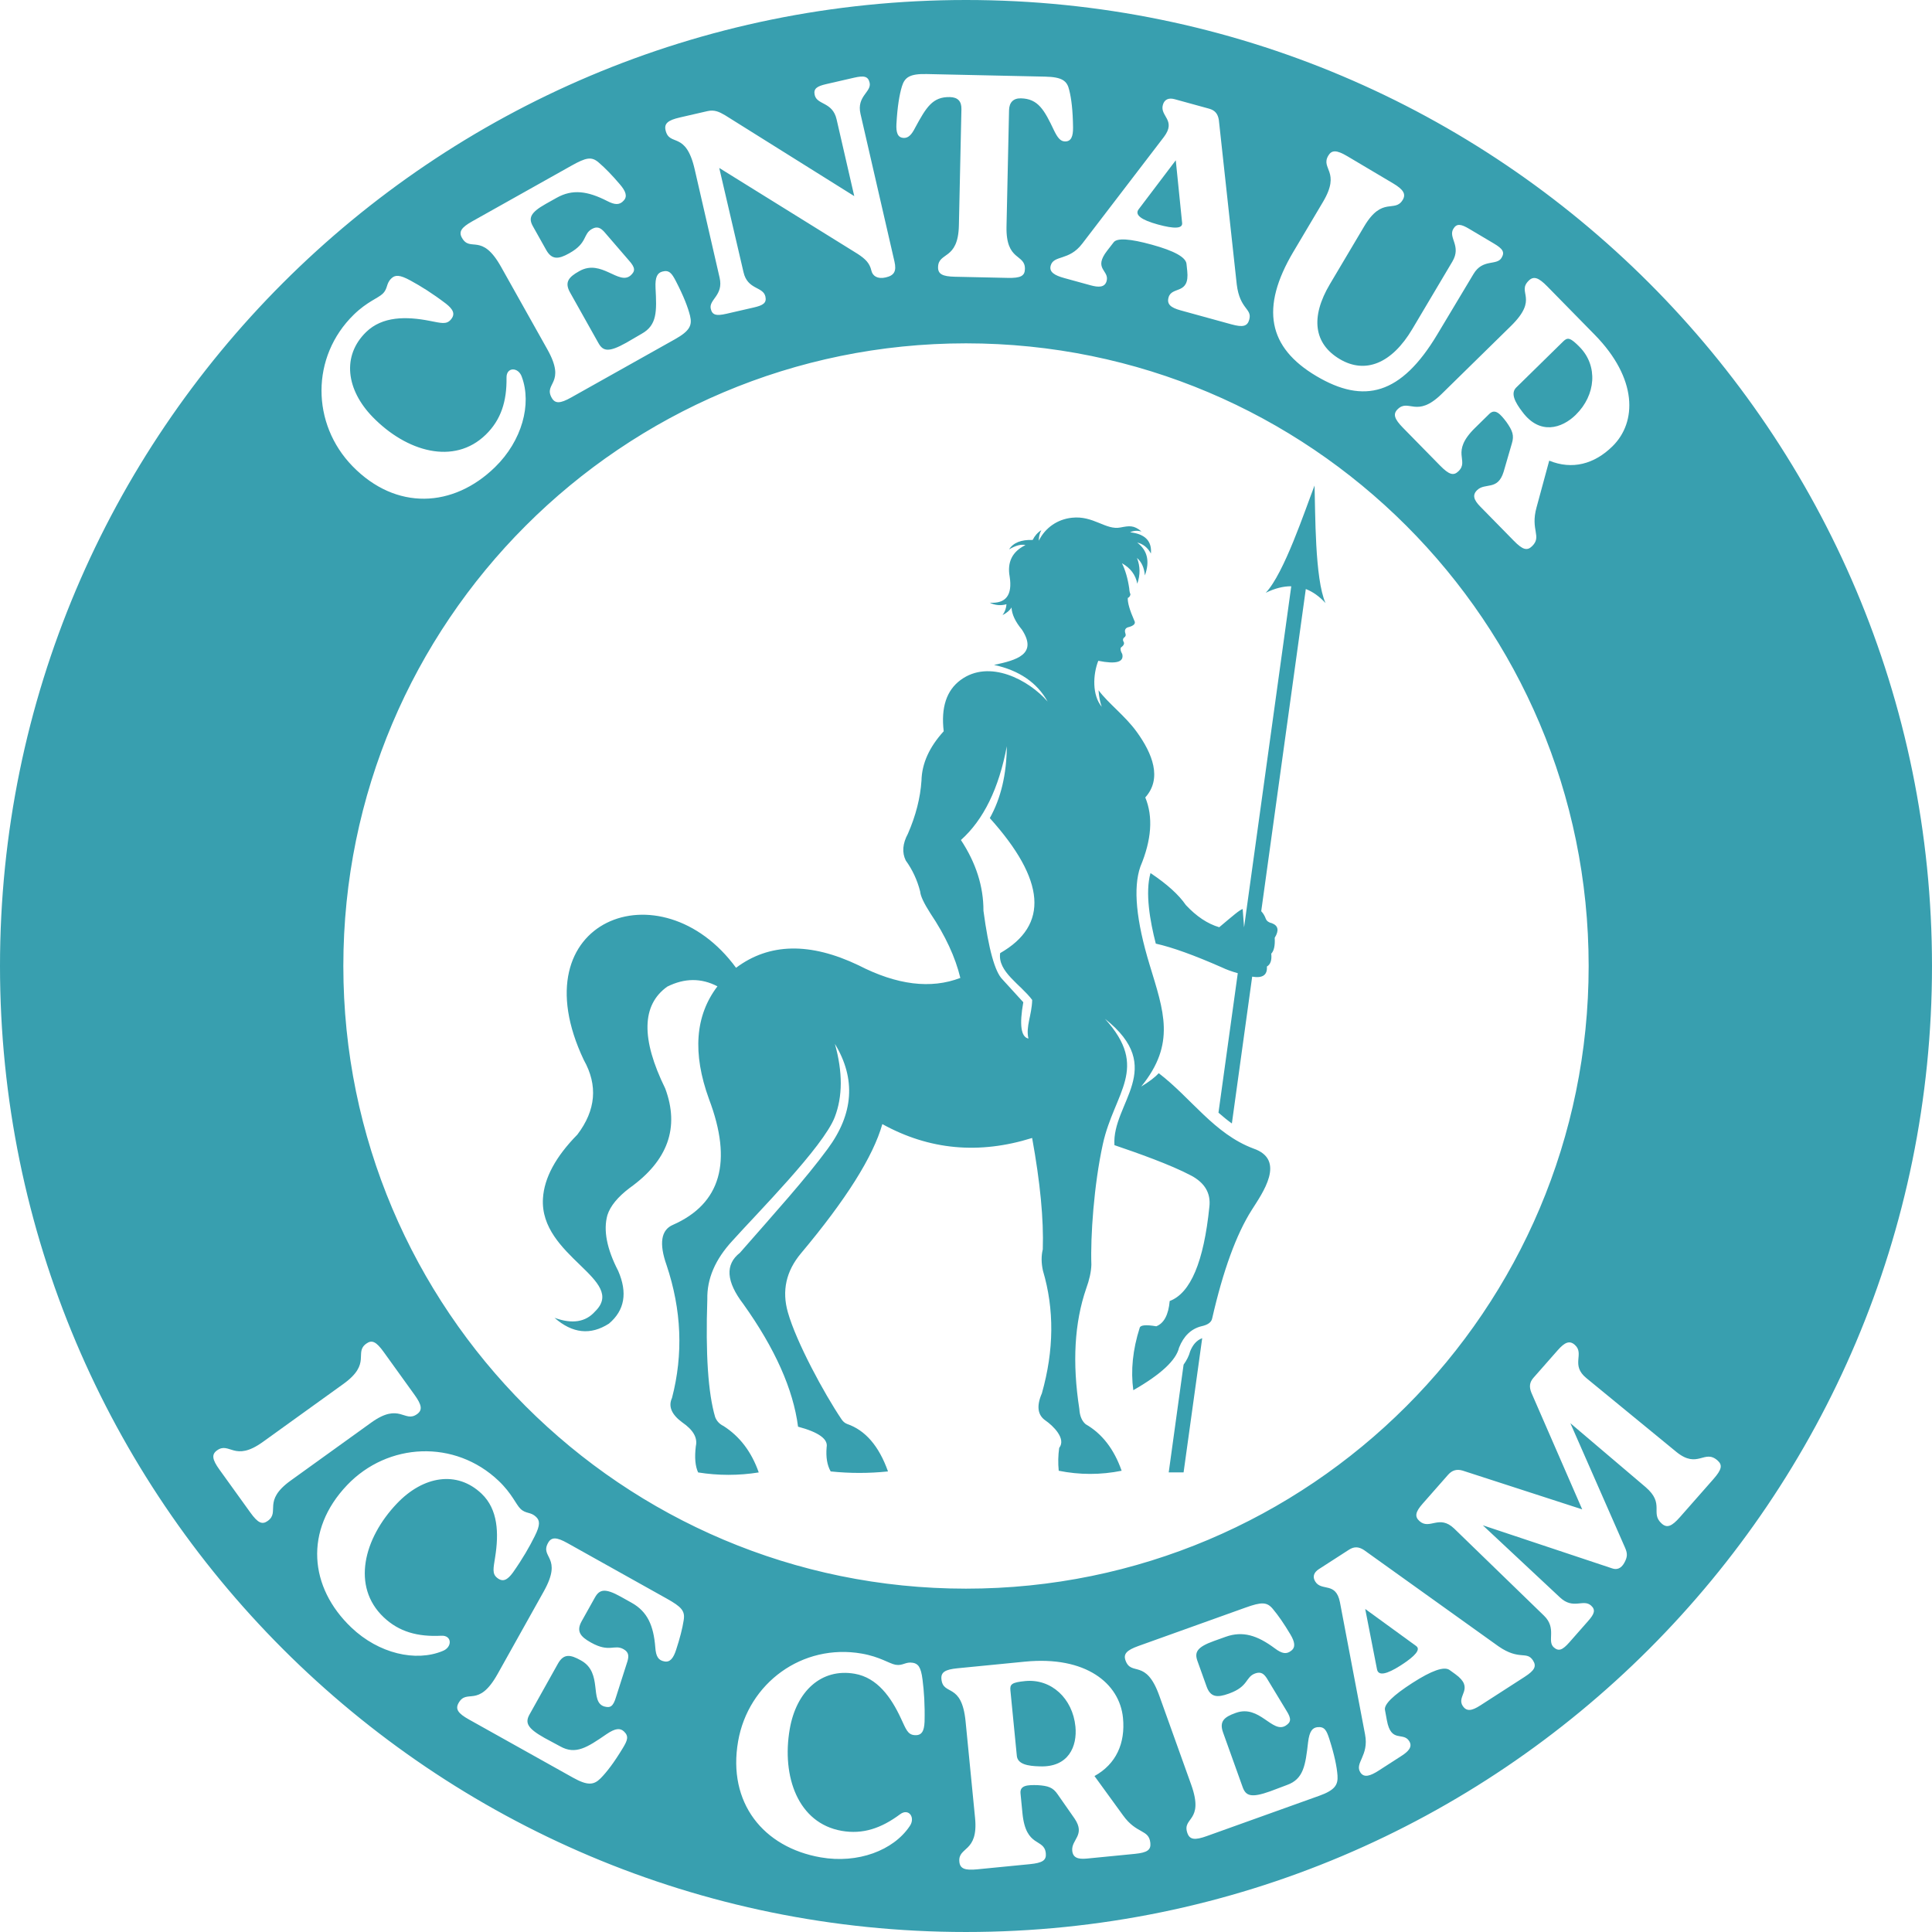 <?xml version="1.0" encoding="UTF-8"?>
<svg id="Layer_2" xmlns="http://www.w3.org/2000/svg" viewBox="0 0 2209.11 2209.11">
  <defs>
    <style>
      .cls-1 {
        fill-rule: evenodd;
      }

      .cls-1, .cls-2 {
        fill: #389faf;
      }
    </style>
  </defs>
  <path class="cls-1" d="M1255.84,755.5c-6.31,16.03-7.1,39.51,3.94,52.66-1.93-5.08-3.15-11.39-3.68-18.92,10.86,14.81,30.31,29.09,43.72,47.66,17.96,24.79,29.26,53.27,9.73,74.91,9.11,22.08,7.27,48.45-5.61,79.12-8.41,24.01-4.91,61.42,10.6,112.32,16.03,52.92,30.31,90.07-9.64,139.13,9.02-5.43,15.68-10.51,20.06-15.24,37.15,28.39,63.34,69.3,108.2,86.12,37.94,12.97,10.16,51.25-1.93,70.35-17.61,27.77-32.68,69.13-45.21,123.97-.88,4.38-4.99,7.36-12.44,8.94-11.65,2.98-20.15,11.13-25.41,24.44-3.42,14.46-20.85,30.66-52.31,48.63-3.07-22.43-.7-46.17,7.27-71.23.7-3.24,7.01-3.86,19.01-1.84,8.76-3.42,13.93-13.05,15.33-28.91,23.83-8.94,38.99-44.86,45.38-107.85,1.75-15.33-5.17-27.16-20.68-35.48-23.74-12.62-61.86-26.02-87.88-34.87-3.15-48.27,60.63-87.96-10.86-144.47,51.52,56.6,10.69,83.76-2.37,143.16-10.25,46.61-14.28,105.84-13.14,137.99-.26,8.15-2.28,17.26-5.96,27.34-13.4,38.99-16.03,84.81-7.8,137.64.44,7.89,2.89,13.76,7.27,17.44,18.75,10.78,32.42,28.47,41.09,53.18-23.74,4.82-48.19,4.82-71.93,0-.88-8.85-.7-17.52.53-26.11,8.41-10.69-7.45-25.67-15.6-31.28-9.11-6.22-10.51-16.56-4.21-31.1,13.93-49.24,14.37-96.02,1.23-140.27-1.93-8.76-2.02-16.91-.18-24.36,1.14-34.34-2.98-76.75-12.18-127.39-60.63,19.01-117.66,13.76-171.28-15.86-10.51,37.15-41.53,86.39-93.05,147.8-17,20.33-21.99,42.76-14.98,67.37,9.73,34.34,41.53,92.87,61.15,122.05,1.75,2.72,3.86,4.56,6.48,5.61,20.94,7.18,36.53,25.23,46.87,54.32-21.82,2.28-43.72,2.28-65.53,0-4.03-7.01-5.61-16.21-4.64-27.69,1.84-9.29-9.11-17.17-32.68-23.48-5.52-42.76-26.37-89.45-62.47-140.09-19.8-25.85-21.11-45.38-4.03-58.7,40.21-45.91,75.52-84.99,100.32-118.8,29.79-40.21,32.5-80.25,8.32-120.12,9.02,32.24,8.94,60.1-.18,83.76-13.14,34.08-89.28,110.39-116.96,141.32-19.71,21.29-29.26,43.54-28.74,66.94-2.1,62.38.88,107.24,8.94,134.66,1.75,4.56,4.91,7.97,9.55,10.25,18.66,11.92,32.07,29.61,40.3,53.09-22.95,3.68-46.35,3.68-69.3,0-3.33-7.1-4.21-17.08-2.63-30.05,2.19-9.55-2.98-18.57-15.51-27.16-12.27-9.02-16.21-18.31-11.74-27.95,13.05-50.11,10.95-100.76-6.22-151.92-8.76-24.79-6.31-40.21,7.27-46,54.76-24.18,68.43-72.11,41.27-143.77-19.1-52.48-15.86-95.5,9.64-128.97-18.49-9.64-37.59-9.55-57.39.35-29.35,20.94-30.14,59.75-2.28,116.53,16.56,44.6,2.98,82.44-40.57,113.55-13.76,10.43-22.25,20.76-25.58,31.19-4.82,17.26-.7,38.55,12.35,63.78,10.86,25.06,7.36,45.12-10.6,60.28-21.03,13.49-41.7,11.3-62.21-6.66,20.15,7.36,35.57,4.91,46.26-7.18,37.59-36.36-63.61-62.73-59.49-129.32,1.4-23.39,14.54-47.75,39.34-72.98,21.2-27.86,23.66-56.34,7.36-85.34-75.96-160.25,88.14-222.8,174.09-105.4,37.85-28.39,84.55-29.35,140.01-2.89,43.89,22.6,82.71,27.42,116.44,14.46-5.69-23.66-17.08-48.27-34.26-73.86-7.45-11.65-11.3-19.89-11.65-24.88-3.33-13.14-8.85-24.97-16.47-35.48-4.47-9.11-3.68-19.36,2.45-30.66,9.02-20.68,14.19-40.92,15.51-60.72.44-19.54,8.94-38.37,25.41-56.42-3.24-27.25,3.24-46.79,19.28-58.61,32.85-24.27,78.06-.09,99.53,24.62-12.09-21.64-32.5-35.66-61.24-41.88,25.76-5.43,50.2-12.18,31.89-40.3-7.53-9.02-11.57-17.52-11.92-25.41-1.84,3.24-5.26,6.13-10.25,8.76,2.63-3.59,4.21-7.97,4.47-12.44-6.4,1.84-13.23,1.23-19.1-1.75,18.4,1.23,26.02-8.67,22.78-29.7-3.07-16.73,2.98-28.82,18.05-36.18-4.91-1.23-11.13.44-18.75,4.91,4.82-7.62,13.76-11.21,26.99-10.78,2.19-4.56,5.61-8.5,9.9-11.21-2.02,3.68-2.98,7.89-2.89,12.09,7.45-15.07,21.47-24.53,37.85-26.28,24.62-2.72,38.81,14.54,55.55,11.13,10.16-1.93,15.24-2.8,24.01,4.56-4.73-1.23-9.11-.96-13.05.96,17.08,1.84,25.06,9.99,23.83,24.27-3.77-6.83-9.02-11.04-15.68-12.53,11.74,8.94,14.63,21.47,8.76,37.59-.7-8.67-3.68-15.33-9.02-19.98,3.77,9.46,3.86,19.27.35,29.44-1.93-10.16-7.8-17.96-17.52-23.39,3.86,7.8,6.66,17.44,8.32,28.74.18,3.07.7,5.34,1.4,6.75-.35,2.1-1.4,3.5-3.07,4.21-.26,5.34,2.19,13.84,7.36,25.67,2.19,3.59-.35,6.22-7.53,7.97-2.8,1.14-3.68,3.42-2.63,6.66.88,2.1.44,3.68-1.23,4.82-1.4,1.05-1.75,2.45-1.14,4.29,1.75,2.37.88,4.73-2.63,7.18-.96,1.66-.44,4.21,1.49,7.53,2.19,9.2-6.92,11.83-27.42,7.71h0ZM1493.1,673.49l-50.99,368.5.18.09c2.19,2.37,3.94,5.26,5.17,8.76,1.14,2.45,3.42,4.03,6.92,4.82,7.27,2.8,8.32,8.32,3.15,16.65.53,8.85-.79,14.89-3.94,18.14.79,7.45-.88,12.35-4.99,14.72.7,9.73-4.91,13.58-16.82,11.57l-23.22,167.87c-5.26-3.77-10.34-7.97-15.33-12.35l22.08-159.46c-7.1-2.02-13.14-4.21-18.22-6.66-31.63-13.93-56.86-23.04-75.52-27.16-6.66-25.85-12.35-58.35-6.05-80.69,19.01,12.7,32.42,24.88,40.39,36.53,12.09,12.97,24.79,21.47,38.2,25.41,16.38-13.76,22.95-19.54,26.81-20.85l1.58,21.03,53.97-390.05c-9.11-.09-18.84,2.37-29.18,7.45,20.94-21.99,44.86-94.36,55.81-122.66.96,30.31.18,106.71,12.53,134.4-7.01-7.62-14.54-12.97-22.52-16.03h0ZM1374.64,1530.09l-21.29,153.5h-17l17-123.18c3.5-4.91,6.13-9.99,7.53-15.33,2.8-6.83,6.83-12.35,13.76-14.98h0ZM1143.61,1089.83c-3.07,21.29,23.48,35.83,36.62,53.53-.44,17.61-7.53,30.31-4.29,44.16-8.5-1.75-10.51-15.68-5.87-41.53,0,0-7.97-8.67-23.83-26.11-8.59-8.5-15.86-34.61-21.73-78.5.09-27.69-8.5-54.67-25.76-80.87,25.85-23.13,43.37-58.88,52.48-107.24-.26,32.07-6.75,59.49-19.45,82.18,63.78,70.88,67.81,122.4,11.83,154.37h0Z"/>
  <g>
    <path class="cls-2" d="M1323.87,256.67q28.64,7.88,27.82-1.59l-7.28-71.82-42.47,56.08q-7.02,9.36,21.93,17.33Z"/>
    <path class="cls-2" d="M1172.19,1922.19c-15.44,1.52-17.54,3.71-16.86,10.61l7.35,74.88c.93,9.52,12.42,11.71,26.05,12.03,33.29,1.37,43.15-23.14,40.96-45.47-3.16-32.18-27.61-54.98-57.5-52.05Z"/>
    <path class="cls-2" d="M1619.42,1882.21l-58.39-42.46,13.49,69.04q2.29,11.48,27.53-4.79,24.96-16.09,17.36-21.79Z"/>
    <path class="cls-2" d="M1801.8,474.28c23.09-22.65,25.51-55.99,4.48-77.43-10.86-11.07-13.89-11.33-18.84-6.48l-53.71,52.69c-6.83,6.7-1.33,17.02,6.97,27.84,19.81,26.79,45.09,19.1,61.11,3.39Z"/>
    <path class="cls-2" d="M1104.55,0C494.53,0,0,494.53,0,1104.55s494.53,1104.55,1104.55,1104.55,1104.55-494.52,1104.55-1104.55S1714.58,0,1104.55,0ZM1747.97,320.91c5.65-5.55,11.24-3.63,21.17,6.5l54.31,55.36c48.99,49.94,48.51,99.88,20.24,127.61-20.73,20.34-46,27.09-72.26,16.34l-14.52,53.53c-7.25,26.07,6.45,32.97-5.09,44.29-5.65,5.55-10.77,4.1-20.71-6.03l-38.59-39.34c-7.4-7.54-9.21-13.16-3.55-18.7,9.19-9.01,23.56.93,30.3-20.94l9.41-32.35c2.89-9.31.84-14.69-6.29-24.8-6.68-8.7-12.68-15.76-19.52-9.06l-16.25,15.95c-28.74,28.19-6.19,37.04-18.91,49.52-5.65,5.55-10.77,4.1-21.17-6.5l-42.29-43.11c-9.94-10.13-11.75-15.75-6.1-21.29,12.72-12.48,21.6,10.71,50.34-17.48l79.16-77.65c32.51-31.89,6.2-37.98,20.33-51.84ZM1816.52,1104.55c0,393.21-318.76,711.97-711.97,711.97s-711.97-318.76-711.97-711.97,318.76-711.97,711.97-711.97,711.97,318.76,711.97,711.97ZM1478.93,287.84l33.85-57.04c20.72-34.91-3.07-37.51,6.03-52.83,3.87-6.53,9.36-6.72,21.85.69l52.22,30.99c11.92,7.07,14.94,12.32,11.07,18.85-9.09,15.32-23.34-4.64-44.06,30.26l-39.24,66.12c-22.57,38.03-18.24,68.23,11.28,85.74,29.23,17.35,59.56,5.03,82.97-34.41l45.81-77.19c10.61-17.88-5-27.14,1.07-37.36,3.87-6.53,8.97-5.42,18.05-.03l28.09,16.67c10.5,6.23,12.9,9.96,9.02,16.48-5.56,9.36-21.5.67-32.11,18.55l-41.38,69.07c-41.55,69.36-83.89,79.92-138.37,47.58-55.05-32.67-64.38-77.74-26.15-142.16ZM1237.37,278.73l93.49-122.14c14.54-19.27-4.81-23.57-1.22-36.61,1.84-6.68,7.08-8.32,13.44-6.57l39.45,10.85c6.68,1.84,10.03,5.84,11.14,12.99l20.48,188.06c3.64,29.07,17.86,27.16,14.27,40.2-2.1,7.64-7.26,8.96-20.3,5.37l-58.23-16.02c-11.45-3.15-15.84-7.1-13.74-14.73,3.68-13.36,24.32-2.55,21.37-30.4l-.85-8.11q-1.33-11.32-39.52-21.82-37.86-10.42-43.73-2.79l-7.43,9.59c-16.43,21.15,2.76,22.32-.65,34.73-2.1,7.64-9.54,7.3-18.45,4.85l-29.91-8.23c-11.14-3.06-17.61-6.9-15.6-14.22,3.41-12.41,20.94-5.19,35.97-25.01ZM1025.04,141.35c1.08-19.45,3.36-32.94,6.21-42.45,3.2-10.49,8.9-14.66,28.37-14.23l135.27,2.95c19.8.43,25.31,4.84,27.72,15.46,2.43,9.63,4.12,23.2,4.35,42.68.11,9.91-2,16.13-9.26,15.97-5.28-.12-8.48-4.48-12.28-12.15-11.36-24.01-18.34-36.71-38.14-37.14-8.58-.19-13.3,4.66-13.5,13.57l-2.9,132.96c-.88,40.25,21.44,30.84,21.05,48.65-.17,7.92-4.85,10.46-19.7,10.13l-60.38-1.32c-14.19-.31-19.41-3.06-19.24-10.98.39-17.82,22.94-7.42,23.82-47.67l2.9-132.96c.19-8.91-3.99-13.62-13.23-13.82-19.79-.43-26.99,11.62-39.72,35.11-3.79,7.51-7.52,11.72-12.8,11.6-7.26-.16-9.11-6.14-8.56-16.36ZM777.31,134.33l31.52-7.25c8.04-1.85,13.36.65,20.4,4.79l147.55,92.37-20.2-87.8c-4.66-20.26-22.35-16.19-25.01-27.77-1.7-7.4,2.75-10.11,13.04-12.48l31.84-7.32c11.58-2.66,16.2-1.7,17.9,5.7,2.44,10.61-15.1,15.33-10.44,35.59l38.84,168.85c2.59,11.26-.38,16-10.03,18.22-9.65,2.22-15.01-1.96-16.34-7.75-1.92-8.36-6.4-13.09-15.57-19.11l-158.41-98.34,27.77,119.24c4.66,20.26,22.35,16.19,25.01,27.77,1.7,7.4-2.75,10.11-13.04,12.48l-31.52,7.25c-11.9,2.74-16.28,1.37-17.9-5.7-2.44-10.61,14.78-15.25,10.12-35.51l-28.55-124.14c-10.21-44.38-28.82-25.2-33.26-44.5-1.78-7.72,2.78-11.48,16.29-14.58ZM539.97,253.08l113.39-63.62c16.98-9.53,23.13-10.71,31.3-3.56,7.24,6.16,15.32,14.49,24.24,25,6.57,7.67,8.78,13.62,4.28,18.41-4.63,5.24-9.95,5.2-19.04.46-22.26-11.35-39.51-13.78-57.65-3.6l-12.38,6.94c-18.13,10.17-19.9,16.46-14.73,25.67l15.18,27.05c6.46,11.51,14.24,10.55,26.04,3.93l.58-.32c21.01-11.79,15.07-21.7,25.72-27.67,6.33-3.55,10.16-.78,13.89,3.18l28.15,32.64c7.95,8.78,7.39,12.5,2.16,17.33-13.48,11.72-33.41-19.09-58.45-5.04l-.58.32c-11.8,6.62-16.84,12.47-10.22,24.27l32.46,57.85c5.17,9.21,11.46,10.98,31.89-.49l17.68-10.3c17.56-9.85,17.11-25.49,15.68-52.31-.6-12.53,2.14-17.09,7.68-18.69,7.88-2.15,10.87,1.85,15.59,10.93,8.95,17.3,13.84,30.07,16.22,39.71,2.58,10.66-.22,17.15-17.2,26.68l-118.86,66.69c-12.38,6.94-18.27,7.22-22.15.32-9.69-17.27,17.27-15.75-5.01-55.46l-52.96-94.4c-22.28-39.72-35.04-15.91-44.72-33.18-3.88-6.91-.56-11.79,11.81-18.74ZM404.61,359.71c15.12-14.74,27.78-18.78,32.97-23.85,6.14-5.99,3.65-11.39,9.79-17.38,4.25-4.15,9.16-4.78,22.14,2.38,11.82,6.45,24.55,14.31,40.5,26.42,8.09,6.4,11.05,11.81,5.37,18.27-4.97,5.77-11.02,3.83-24.05,1.33-26.77-5.24-54.07-5.36-72.74,12.84-27.88,27.18-22.78,65.98,7.63,97.18,38.47,39.46,92.87,55.56,129.26,20.08,17.49-17.05,24.06-38.2,23.7-65.04-.31-12.61,13.69-12.43,17.51-.94,11.5,31.18.24,73.04-30.72,103.22-47.73,46.53-113.12,49.9-162.87-1.14-47.22-48.44-47.88-125.22,1.51-173.37ZM306.16,1739.05c-6.43,4.63-11.27,2.42-19.95-9.63l-35.28-49.01c-8.29-11.52-9.23-17.34-2.81-21.97,14.46-10.41,19.73,13.85,52.4-9.67l92.13-66.33c32.67-23.52,11.72-35.68,26.18-46.09,6.43-4.63,11.27-2.42,19.95,9.63l35.28,49.01c8.29,11.52,9.23,17.34,2.81,21.97-14.46,10.41-19.73-13.85-52.4,9.67l-92.13,66.33c-32.67,23.52-11.72,35.68-26.18,46.09ZM506.07,1887.84c-30.73,12.66-72.99,2.96-104.3-26.85-48.28-45.96-54.09-111.18-4.94-162.8,46.65-49,123.35-52.52,173.31-4.96,15.3,14.56,19.81,27.06,25.06,32.06,6.21,5.92,11.52,3.22,17.73,9.13,4.3,4.1,5.12,8.98-1.55,22.21-6.01,12.05-13.39,25.07-24.89,41.46-6.1,8.32-11.39,11.48-18.06,6.05-5.95-4.76-4.24-10.87-2.22-23.99,4.24-26.95,3.33-54.24-15.55-72.21-28.2-26.85-66.79-20.3-96.83,11.25-38,39.92-52.05,94.88-15.24,129.92,17.69,16.84,39.07,22.61,65.88,21.25,12.59-.78,12.93,13.22,1.6,17.47ZM781.75,1852.7c-1.47,9.39-4.35,20.63-8.65,33.73-3.1,9.61-7.03,14.6-13.47,13.27-6.89-1.2-9.63-5.76-10.34-15.99-1.95-24.91-8.9-40.89-27.04-51.04l-12.39-6.92c-18.15-10.14-24.43-8.37-29.59.85l-15.14,27.08c-6.44,11.52-1.55,17.66,10.26,24.26l.58.32c21.03,11.75,26.37,1.51,37.03,7.47,6.34,3.54,5.97,8.25,4.55,13.51l-13.12,41.06c-3.33,11.37-6.8,12.83-13.65,10.89-17.04-5.37-1.18-38.47-26.24-52.47l-.58-.32c-11.81-6.6-19.43-7.84-26.04,3.97l-32.37,57.9c-5.15,9.22-3.37,15.5,17.08,26.94l18.02,9.7c17.57,9.82,30.67,1.27,52.79-13.96,10.37-7.06,15.69-7.11,19.94-3.22,5.95,5.59,4.11,10.24-1.17,19-10.08,16.67-18.41,27.52-25.38,34.58-7.75,7.77-14.74,8.77-31.73-.73l-118.96-66.5c-12.39-6.92-15.71-11.8-11.84-18.72,9.66-17.28,22.45,6.5,44.67-33.25l52.82-94.48c22.22-39.75-4.74-38.19,4.92-55.47,3.86-6.91,9.76-6.64,22.15.28l113.49,63.44c16.99,9.5,21.21,14.13,19.39,24.83ZM1057.16,1968.93c-.45,10.3-3.1,15.87-11.66,15.05-7.59-.65-9.55-6.69-15.16-18.72-11.43-24.77-27.33-46.96-53.01-51.43-38.36-6.68-66.82,20.19-74.29,63.1-9.45,54.29,9.37,107.81,59.43,116.53,24.06,4.19,45.05-2.88,66.6-18.89,10.04-7.63,18.09,3.82,11.02,13.64-18.54,27.59-59.06,42.98-101.65,35.56-65.67-11.43-106.7-62.45-94.47-132.68,11.6-66.65,73.45-112.15,141.4-100.32,20.81,3.62,31.49,11.51,38.64,12.76,8.45,1.47,11.37-3.72,19.82-2.24,5.85,1.02,9.24,4.62,11.04,19.34,1.69,13.36,2.78,28.29,2.31,48.3ZM1297.69,2119.76l-54.85,5.38c-10.51,1.03-16.02-1.08-16.8-8.96-1.26-12.81,15.5-17.77,2.69-36.74l-19.29-27.62c-5.44-8.09-10.92-9.87-23.26-10.65-10.97-.25-20.23,0-19.29,9.52l2.22,22.66c3.93,40.07,24.97,28.05,26.71,45.79.77,7.88-3.57,10.96-18.34,12.41l-60.1,5.9c-14.12,1.39-19.63-.73-20.41-8.61-1.74-17.73,21.89-10.11,17.95-50.17l-10.83-110.35c-4.45-45.32-25.69-28.65-27.63-48.35-.77-7.88,4.22-11.02,18.34-12.41l77.18-7.58c69.62-6.83,108.21,24.86,112.08,64.27,2.84,28.9-7.75,52.82-32.59,66.53l32.59,44.88c15.75,22,29.72,15.65,31.3,31.74.77,7.88-3.57,10.96-17.69,12.35ZM1507.94,2053.53l-128.3,45.99c-13.36,4.79-19.22,4.08-21.89-3.37-6.68-18.64,19.65-12.65,4.29-55.52l-36.52-101.89c-15.37-42.87-31.9-21.52-38.58-40.16-2.67-7.46,1.41-11.72,14.77-16.51l122.4-43.87c18.33-6.57,24.59-6.71,31.46,1.7,6.11,7.27,12.69,16.83,19.75,28.68,5.2,8.65,6.39,14.89,1.15,18.87-5.43,4.4-10.67,3.47-18.85-2.71-20.06-14.89-36.67-20.16-56.24-13.14l-13.36,4.79c-19.57,7.01-22.36,12.92-18.8,22.86l10.47,29.2c4.45,12.43,12.29,12.77,25.03,8.21l.62-.22c22.68-8.13,18.47-18.89,29.96-23.01,6.83-2.45,10.15.92,13.17,5.45l22.33,36.87c6.38,9.98,5.21,13.56-.76,17.45-15.24,9.32-29.77-24.38-56.8-14.7l-.62.22c-12.74,4.56-18.68,9.5-14.12,22.24l22.38,62.44c3.56,9.94,9.47,12.73,31.53,4.83l19.15-7.21c18.95-6.79,21.11-22.29,24.16-48.98,1.5-12.46,4.95-16.5,10.68-17.15,8.12-.81,10.42,3.63,13.56,13.37,5.95,18.55,8.65,31.96,9.39,41.86.77,10.94-3.07,16.87-21.4,23.44ZM1743.37,1917.34l-50.76,32.72c-9.98,6.44-15.85,7.08-20.14.42-7.51-11.65,14.31-19.83-8.41-36.2l-6.61-4.77q-9.33-6.55-42.61,14.91-33.01,21.28-31.23,30.73l2.2,11.93c4.81,26.34,18.48,12.83,25.45,23.64,4.29,6.66-.92,11.98-8.68,16.98l-26.07,16.81c-9.71,6.26-16.88,8.53-21,2.15-6.97-10.82,10.09-19.07,5.34-43.49l-28.71-151.11c-4.67-23.69-20.77-12.13-28.11-23.5-3.75-5.82-1.48-10.82,4.07-14.4l34.39-22.17c5.83-3.75,11.04-3.58,17.11.35l153.82,110.11c24.09,16.66,32.15,4.8,39.48,16.17,4.29,6.66,1.84,11.38-9.53,18.71ZM1920.78,1734.86c-9.16,10.4-14.63,12.62-20.57,7.39-13.87-12.21,3.94-22.46-18.57-41.84l-86.03-73.08,62.64,142.61c2.75,6.37,2.76,10.35-1.01,17.13-3.78,6.79-8.84,8.05-13.86,6.26l-147.88-49.26,88.27,82.52c15.17,14.23,26.51,1.35,35.43,9.2,5.7,5.01,3.67,9.82-3.09,17.5l-21.58,24.53c-8.07,9.17-12.42,10.61-17.87,5.82-8.17-7.2,3.76-21.75-11.2-36.23l-102.69-99.6c-17.18-16.44-27.94,1.78-39.59-8.46-5.95-5.23-4.66-10.69,3.41-19.86l29.21-33.2c4.58-5.2,9.86-6.71,16.53-4.79l136.81,44.35-58.07-133.31c-2.77-6.84-2.17-12.02,2.41-17.22l27.69-31.46c8.07-9.17,13.54-11.39,19.48-6.15,11.64,10.25-5.31,23.02,13.43,38.19l102.89,84.39c24.41,19.72,31.8-3.67,46.91,9.63,5.95,5.23,4.88,10.44-4.72,21.34l-38.37,43.6Z"/>
  </g>
</svg>